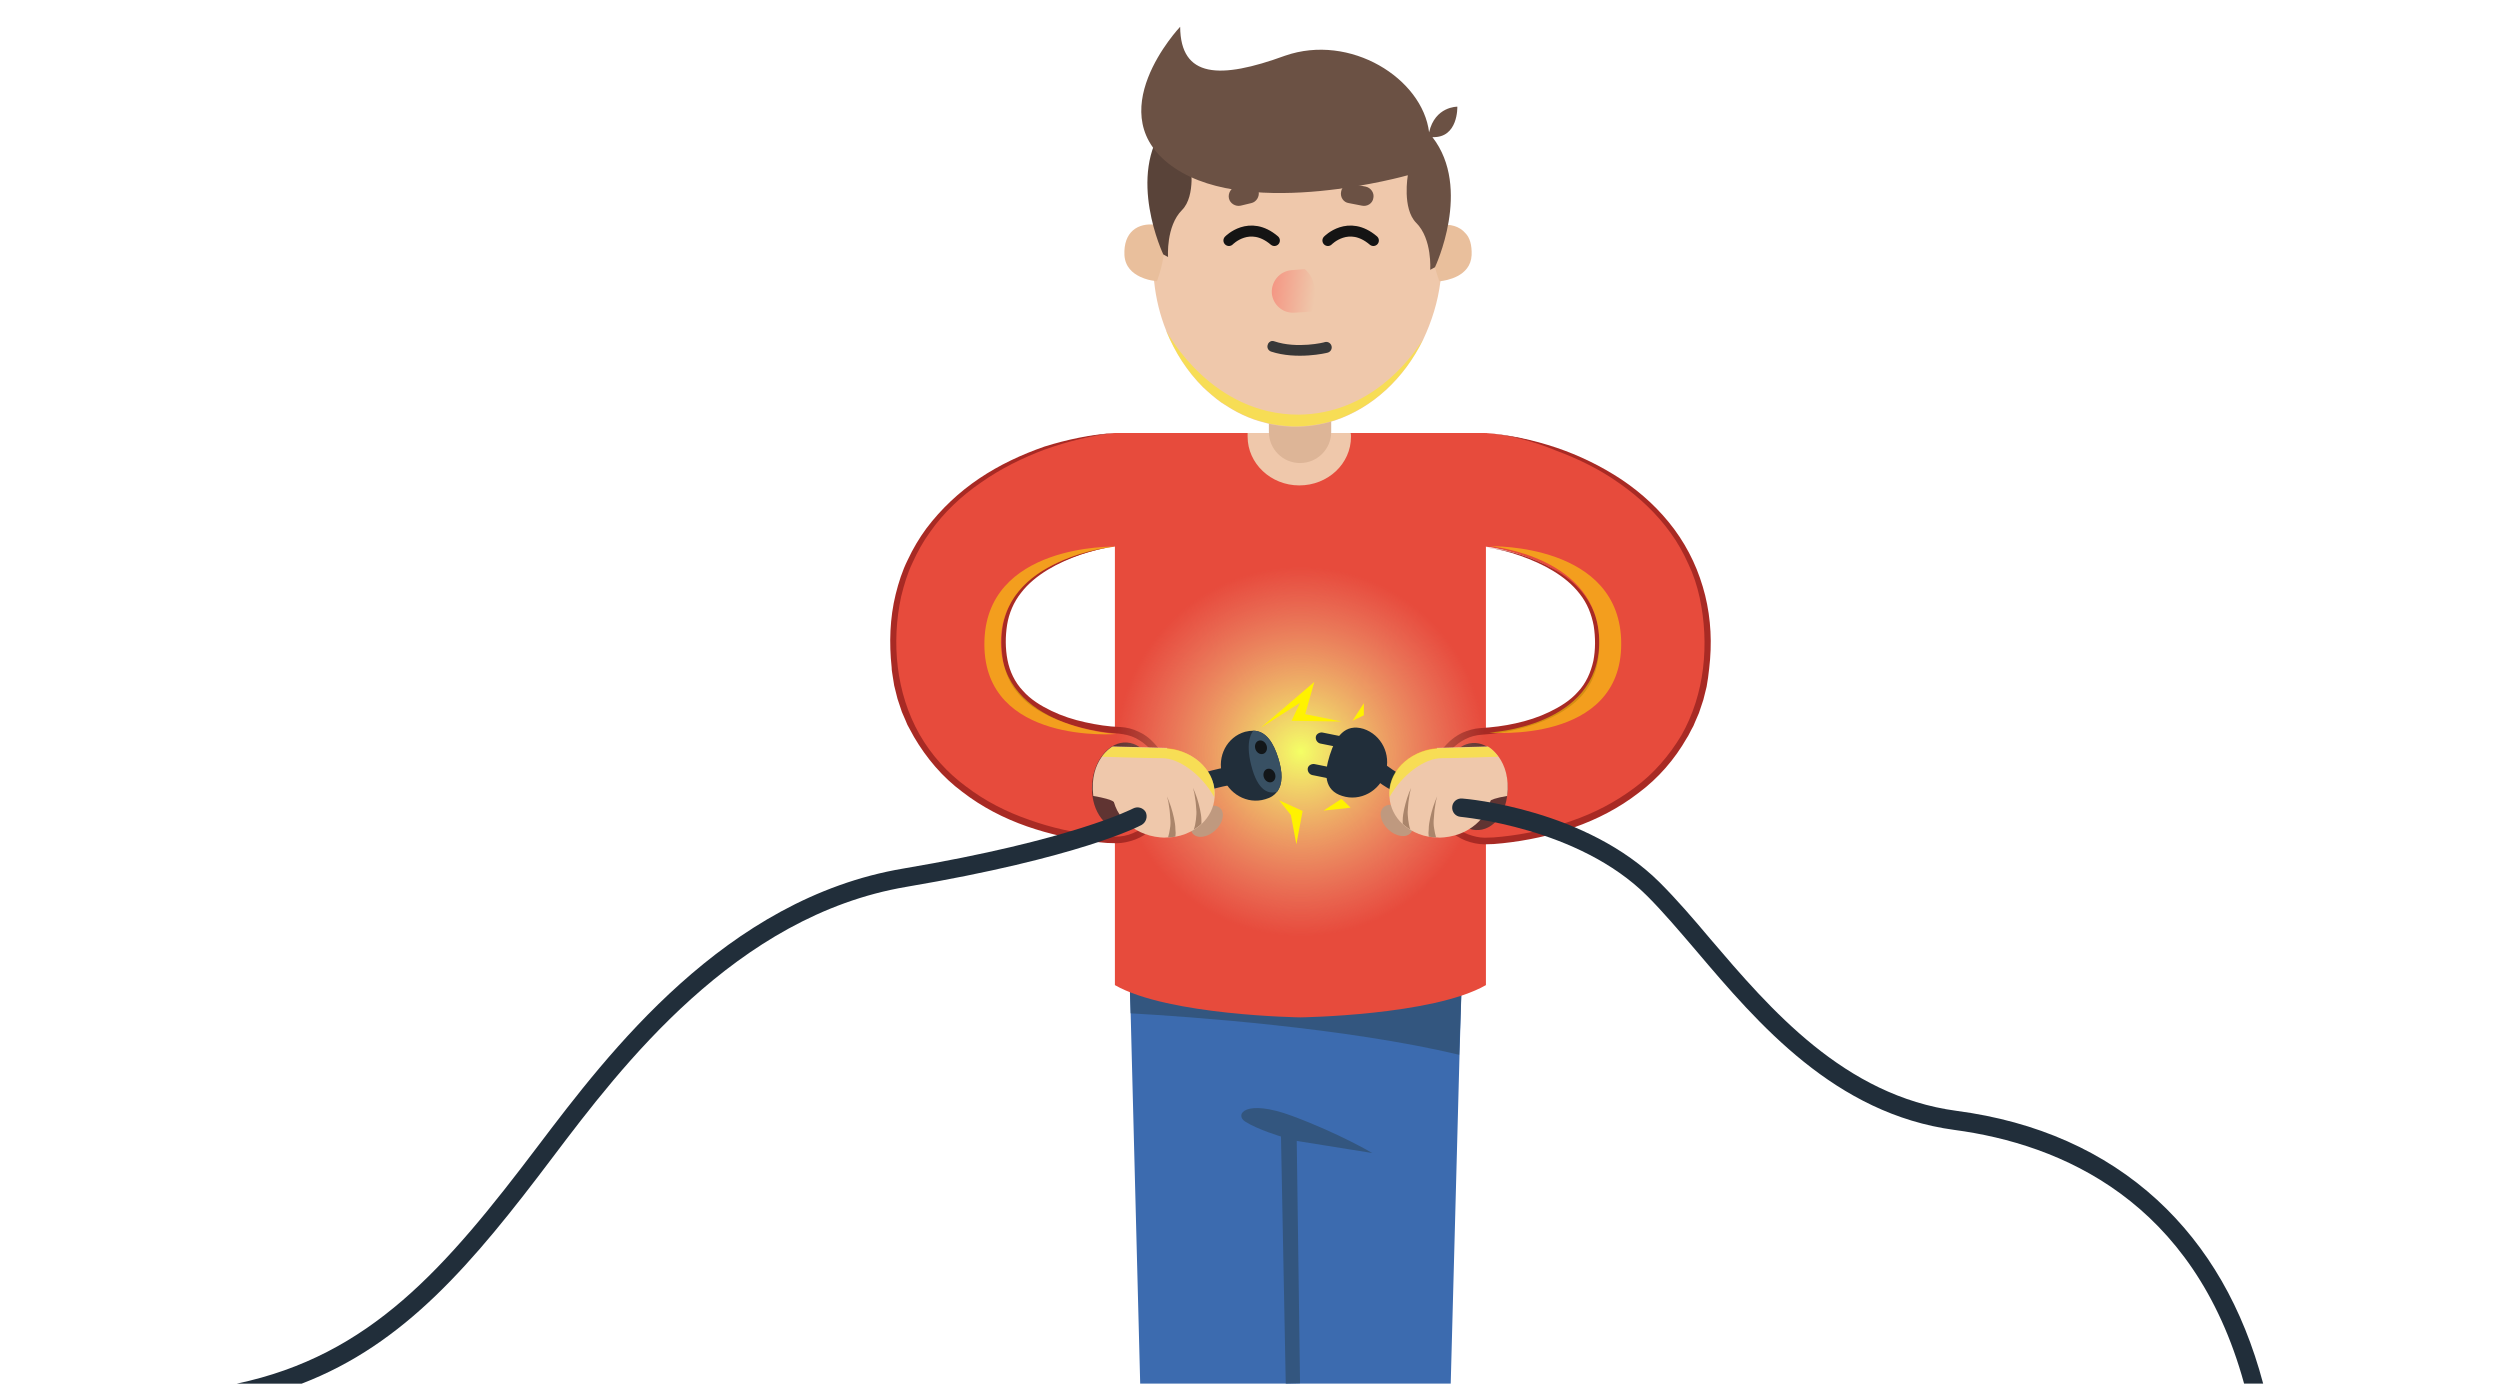 <svg enable-background="new 0 0 681.9 377.4" viewBox="0 0 681.9 377.4" xmlns="http://www.w3.org/2000/svg" xmlns:xlink="http://www.w3.org/1999/xlink"><linearGradient id="a" gradientTransform="matrix(.993 .119 .119 -.993 118.721 418.589)" gradientUnits="userSpaceOnUse" x1="186.162" x2="198.049" y1="364.853" y2="364.853"><stop offset="0" stop-color="#f49784"/><stop offset="1" stop-color="#efc8ab"/></linearGradient><radialGradient id="b" cx="354.8" cy="175" gradientTransform="matrix(1 0 0 -1 0 380)" gradientUnits="userSpaceOnUse" r="50.4"><stop offset="0" stop-color="#f4ff65"/><stop offset="1" stop-color="#efc8ab" stop-opacity="0"/></radialGradient><path d="m398.7 267.9-.6 19.8-2.4 89.7h-84.7l-2.6-100.9-.2-8.6z" fill="#3c6baf"/><path d="m350.7 377.4-1.3-67.4s-6.4-1.9-9.8-4.1c-2.9-1.9 0-6.3 12.9-1.5s21.8 10.1 21.8 10.1l-20.6-3.3.9 66.1z" fill="#33567f"/><path d="m398.7 267.9-.7 19.8c-31.1-7.4-73.6-10.4-89.6-11.3l-.3-8.6h90.6z" fill="#33567f"/><path d="m405.2 118.1h-101.1l-7.3 4.8v18.8l7.3 7.3v119.7c14.5 8.3 50.6 8.8 50.6 8.8s36.1-.5 50.6-8.8c0-14 0-15.2 0-119.7l6.7-7.3v-18.8z" fill="#e74b3c"/><path d="m405.2 118.1c20.5 1.6 60.5 16.3 60.5 57.2 0 21.5-11.3 38.3-31.7 47.4-13.7 6-26.9 6.5-28.4 6.6-.1 0-.3 0-.4 0-8.1 0-13.8-6.5-14-14.6-.2-8.3 5.3-15.2 13.6-15.4 0 0 9.2-.4 17.7-4.3 9.1-4.2 13.2-10.3 13.2-19.6 0-6-1.4-14.7-13.8-21.1-8.6-4.4-16.6-5.2-16.7-5.2" fill="#e74b3c"/><path d="m405.2 118.1c6.6.5 13 1.9 19.3 4 6.2 2.1 12.2 5 17.8 8.7 5.5 3.7 10.4 8.2 14.4 13.6 2 2.7 3.7 5.6 5.1 8.6s2.5 6.2 3.3 9.4c1.6 6.5 1.9 13.2 1.1 19.9-.1.8-.2 1.7-.3 2.5l-.4 2.5-.6 2.4-.3 1.2-.4 1.2-.8 2.4-1 2.3c-.2.4-.3.8-.5 1.2l-.6 1.1c-.4.7-.7 1.5-1.2 2.2-3.3 5.8-7.8 11-13.2 15-5.3 4.1-11.3 7.2-17.6 9.4s-12.8 3.6-19.4 4.3c-1.7.2-3.3.3-5 .3s-3.5-.4-5.1-1c-3.3-1.3-6-3.8-7.6-6.9s-2.2-6.7-1.8-10.1c.2-1.7.6-3.4 1.3-5s1.7-3.1 2.9-4.3c1.2-1.3 2.6-2.3 4.2-3.1 1.6-.7 3.3-1.2 5-1.3 3.3-.2 6.5-.6 9.6-1.3 3.2-.7 6.3-1.7 9.2-3.1s5.7-3.1 7.8-5.5c2.2-2.3 3.5-5.3 4.2-8.4.6-3.1.6-6.4.1-9.6-.6-3.2-1.8-6.2-3.8-8.7-2-2.6-4.5-4.6-7.3-6.3s-5.8-3-8.9-4.1-6.3-1.9-9.5-2.3c6.5.7 12.9 2.7 18.7 6 2.9 1.6 5.6 3.7 7.7 6.3s3.6 5.7 4.2 9 .6 6.7 0 10-2 6.5-4.3 9.1-5.1 4.4-8.1 5.9-6.2 2.5-9.4 3.3-6.6 1.3-9.8 1.5c-1.6.1-3.1.5-4.5 1.2s-2.6 1.6-3.7 2.7-1.9 2.4-2.5 3.8-1 2.9-1.2 4.5c-.4 3.1.2 6.3 1.6 9 1.4 2.8 3.8 5 6.6 6 1.4.5 2.9.9 4.5.9 1.5 0 3.2-.1 4.8-.3 6.5-.7 12.8-2.1 18.9-4.3 6.1-2.1 11.9-5.1 17.1-9 5.2-3.8 9.5-8.8 12.8-14.3 6.4-11.2 7.7-25 5-37.6-.7-3.2-1.7-6.3-3.1-9.2-1.3-2.9-2.9-5.8-4.8-8.4-3.8-5.3-8.6-9.8-13.9-13.5-5.3-3.8-11.2-6.7-17.4-9-6.2-2.6-12.6-4.2-19.2-4.8z" fill="#a82a24"/><ellipse cx="402.6" cy="214.4" fill="#603432" rx="8.7" ry="11.9" transform="matrix(.997 -.076 .076 .997 -15.198 31.373)"/><path d="m304.1 118.1c-20.5 1.6-60.5 16.3-60.5 57.2 0 21.5 11.3 38.3 31.7 47.4 13.7 6 26.9 6.5 28.4 6.6h.4c8.1 0 13.8-6.5 14-14.6.2-8.3-5.3-15.2-13.6-15.4 0 0-9.2-.4-17.7-4.3-9.1-4.2-13.2-10.3-13.2-19.6 0-6 1.4-14.7 13.8-21.1 8.6-4.4 16.6-5.2 16.7-5.2" fill="#e74b3c"/><path d="m304.1 118.1c-6.5.7-12.9 2.3-19.1 4.5-6.1 2.3-12 5.2-17.4 9-5.4 3.7-10.2 8.2-13.9 13.5-1.9 2.6-3.5 5.5-4.8 8.4-1.4 2.9-2.3 6-3.1 9.2-2.7 12.6-1.4 26.3 5 37.6 3.2 5.6 7.6 10.5 12.8 14.3 5.1 3.9 11 6.9 17.1 9 6.1 2.2 12.5 3.6 18.9 4.3 1.6.2 3.3.3 4.8.3s3.1-.3 4.5-.9c2.8-1.1 5.2-3.3 6.6-6s2-6 1.6-9c-.2-1.5-.6-3.1-1.2-4.5s-1.5-2.7-2.5-3.8c-1.1-1.1-2.3-2-3.7-2.7s-2.9-1-4.5-1.2c-3.3-.2-6.6-.7-9.8-1.5s-6.4-1.9-9.4-3.3c-3-1.5-5.9-3.3-8.1-5.9-2.3-2.5-3.7-5.8-4.3-9.1-.5-3.3-.6-6.7 0-10 .7-3.3 2.1-6.5 4.2-9 2.1-2.6 4.8-4.7 7.7-6.3 5.8-3.2 12.2-5.3 18.7-6-3.3.4-6.4 1.3-9.5 2.3-3.1 1.1-6.1 2.4-8.9 4.1s-5.4 3.8-7.3 6.3c-2 2.5-3.3 5.6-3.8 8.7-.5 3.2-.5 6.5.1 9.6s2 6.1 4.2 8.4c2.1 2.4 4.9 4.1 7.8 5.5s6 2.4 9.2 3.1 6.3 1.2 9.6 1.3c1.7.1 3.4.5 5 1.3 1.6.7 3 1.8 4.2 3.1s2.2 2.7 2.9 4.3 1.1 3.3 1.3 5c.4 3.4-.2 7-1.8 10.1s-4.3 5.7-7.6 6.9c-1.6.6-3.4 1-5.1 1s-3.4-.1-5-.3c-6.6-.7-13.1-2.1-19.4-4.3s-12.3-5.3-17.6-9.4c-5.4-4-9.8-9.2-13.2-15-.4-.7-.8-1.5-1.2-2.2l-.6-1.1c-.2-.4-.3-.8-.5-1.2l-1-2.3-.8-2.4-.4-1.2-.3-1.2-.6-2.4-.4-2.5c-.1-.8-.3-1.6-.3-2.5-.7-6.6-.5-13.4 1.1-19.9.8-3.2 1.8-6.4 3.3-9.4 1.4-3 3.1-5.9 5.1-8.6 4-5.3 8.9-9.9 14.4-13.6s11.5-6.5 17.8-8.7c6.1-1.9 12.6-3.3 19.2-3.7z" fill="#a82a24"/><ellipse cx="306.7" cy="214.4" fill="#603432" rx="11.9" ry="8.7" transform="matrix(.076 -.997 .997 .076 69.489 503.887)"/><path d="m368.5 119.1c0 7.4-6.3 13.3-14.1 13.3s-14.1-6-14.1-13.3c0-.3 0-.7 0-1h28.1c.1.3.1.6.1 1z" fill="#efc8ab"/><path d="m354.6 104.7c-4.7 0-8.5 3.8-8.5 8.5v4.6c0 4.7 3.8 8.5 8.5 8.5 4.7 0 8.5-3.8 8.5-8.5v-4.6c0-4.7-3.8-8.5-8.5-8.5z" fill="#ddb597"/><path d="m393.3 71.5c-.1 1.8-.2 3.5-.4 5.2-.7 5.7-2.4 11-4.7 15.9-5.2 10.7-13.9 18.7-24.1 22.1-3.7 1.2-7.7 1.8-11.7 1.7-1.6-.1-3.1-.2-4.7-.5-1.4-.2-2.8-.6-4.2-1-2.1-.6-4.2-1.5-6.1-2.5-1.5-.8-2.9-1.7-4.3-2.6-1.8-1.3-3.4-2.7-5-4.2-4.2-4.2-7.6-9.4-10-15.3v-.1c-1.7-4.2-2.8-8.7-3.3-13.4-.1-.6-.1-1.2-.2-1.8-.2-2-.2-4-.1-6 .1-2.6.3-5.1.8-7.5 3.8-21.8 20.6-37.9 40.2-37.2 18.8.6 34 16.5 37.2 37.2.1.9.3 1.8.3 2.7.3 2.2.4 4.7.3 7.3z" fill="#efc8ab"/><path d="m401.4 69.6c-.3 5.9-7 6.9-8.5 7.1-.2 0-.3 0-.3 0s-2.8-7.1-1.8-12.5c.2-1 .5-1.9 1-2.7.3-.1.6-.1.9-.1 2.8-.4 5.4.3 7 2.2 1.2 1.2 1.8 3.2 1.7 6z" fill="#e9bf9c"/><path d="m316.3 74.5c-.4 1.3-.7 2.2-.7 2.2s-.3 0-.8-.1c-.9-.1-2.3-.4-3.8-1.1-2.1-1-4.1-2.7-4.3-5.9-.3-6.4 3.7-8.9 8.5-8.3.4 0 .7.1 1.1.2 2.3 3.7 1 9.8 0 13z" fill="#e9bf9c"/><path d="m357.8 85s2.9-7.5-1.9-11.6l-3.7.3c-3.2.3-5.5 3.1-5.3 6.3.3 3.1 2.9 5.4 6 5.3z" fill="url(#a)"/><path d="m372.5 50.9-3.6-.7c-1.4-.3-2.9.6-3.1 2.1-.3 1.4.6 2.9 2.1 3.1l3.6.7c1.4.3 2.9-.6 3.1-2.1.3-1.4-.7-2.8-2.1-3.1z" fill="#6b5144"/><path d="m340.1 50.2-2.9.7c-1.4.3-2.3 1.8-2 3.2.3 1.4 1.8 2.3 3.2 2l2.9-.7c1.4-.3 2.3-1.8 2-3.2-.3-1.5-1.7-2.4-3.2-2z" fill="#6b5144"/><path d="m346.9 93c.2 0 .5 0 .7.1 6.2 2.1 13.7.3 13.8.2.8-.2 1.6.3 1.8 1.1s-.3 1.6-1.1 1.8c-.3.1-8.4 2-15.4-.3-.8-.3-1.2-1.1-.9-1.9.1-.5.6-.9 1.1-1z" fill="#383838"/><path d="m362.2 65.6s5.6-5.8 12.4 0" fill="none" stroke="#141414" stroke-linecap="round" stroke-miterlimit="10" stroke-width="3"/><path d="m335.2 65.6s5.6-5.8 12.4 0" fill="none" stroke="#141414" stroke-linecap="round" stroke-miterlimit="10" stroke-width="3"/><path d="m324.7 44.3s1.6 9.1-2.3 13c-4.4 4.4-3.8 12.8-3.8 12.8l-1.3-.7s-10.2-21.5.7-35.5c5.8 1.1 6.7 10.4 6.7 10.4z" fill="#594339"/><path d="m321.9 7.3s-22.9 24.2-1.4 38.6c20.9 14 63.5 1.9 63.5 1.9s-1.6 9.1 2.3 13c4.4 4.4 3.8 12.8 3.8 12.8l1.3-.7s10.2-21.5-.7-35.5c7.1.3 6.8-8.3 6.8-8.3s-6.1-.1-7.7 7c-1.8-14.7-21.5-27.1-39.3-20.9-17.8 6.5-28.5 6.1-28.6-7.9z" fill="#6b5144"/><circle cx="354.8" cy="205" fill="url(#b)" r="50.4"/><g fill="#212e3a"><path d="m348.3 216c-.7.9-1.7 1.6-3.2 2-4.9 1.5-10.2-1.5-11.7-6.6s1.3-10.4 6.2-11.8c.8-.2 1.6-.3 2.3-.3 3.5.1 5.5 3.4 6.8 7.6 1.1 3.6 1.3 6.9-.4 9.1z"/><path d="m362.7 206c-1.6 5-1.5 9.6 3.4 11.1 4.9 1.6 10.2-1.3 11.8-6.3s-1.1-10.4-6-12c-5-1.5-7.6 2.1-9.2 7.2z"/><path d="m369.1 213.6c-.1 0-.2 0-.3 0l-10.9-2.2c-.8-.2-1.3-1-1.2-1.8s1-1.3 1.8-1.2l10.9 2.2c.8.2 1.3 1 1.2 1.8-.2.8-.8 1.2-1.5 1.2z"/><path d="m371.3 205c-.1 0-.2 0-.3 0l-10.9-2.2c-.8-.2-1.3-1-1.2-1.8s1-1.3 1.8-1.2l10.9 2.2c.8.2 1.3 1 1.2 1.8-.2.7-.8 1.2-1.5 1.2z"/><path d="m323.5 217.7c-1 0-1.9-.6-2.3-1.5-.5-1.3.1-2.7 1.3-3.3 7.9-3.4 14.2-3.9 14.4-4 1.4-.1 2.6.9 2.7 2.3s-.9 2.6-2.3 2.7c-.1 0-5.7.5-12.9 3.6-.3.2-.6.2-.9.2z"/><path d="m388.5 218.7c-.2 0-.3 0-.5 0-9-1.8-15-7.9-15.3-8.1-1-1-1-2.6 0-3.5 1-1 2.6-1 3.5 0 .1.1 5.3 5.2 12.7 6.7 1.4.3 2.2 1.6 2 2.9-.2 1.2-1.3 2-2.4 2z"/></g><path d="m348.3 216c-2.2.6-5.2-.1-7-7.2-1.8-7 .4-9.3.6-9.5 3.5.1 5.5 3.4 6.8 7.6 1.1 3.6 1.3 6.9-.4 9.1z" fill="#385063"/><ellipse cx="343.9" cy="203.8" fill="#121619" rx="1.6" ry="1.9" transform="matrix(.938 -.347 .347 .938 -49.35 131.994)"/><ellipse cx="346.2" cy="211.5" fill="#121619" rx="1.6" ry="1.9" transform="matrix(.938 -.347 .347 .938 -51.876 133.277)"/><ellipse cx="381.1" cy="223.9" fill="#bf997f" rx="3.4" ry="5.1" transform="matrix(.679 -.734 .734 .679 -42.117 351.477)"/><path d="m393.9 228.4c-.8.1-1.5.1-2.3 0-.7 0-1.3-.1-2-.2-1.8-.3-3.5-1-5-1.9-.8-.5-1.5-1-2.1-1.6-2-1.9-3.3-4.4-3.5-7.2-.6-6.7 5.2-12.7 12.9-13.3s14.3 4.3 14.9 11c.5 6.6-5.2 12.5-12.9 13.2z" fill="#efc8ab"/><path d="m391.9 204 13.9-.4s6.5 3.5 5.3 13.5c-6.4 1.1-4.8 2-4.8 2s-11.9-8-14.4-15.1z" fill="#efc8ab"/><path d="m384.1 223.6c.1.9.3 1.9.6 2.7-.8-.5-1.5-1-2.1-1.6 0-.3 0-.6 0-.9 0-1.1.2-2.1.4-3.1s.5-2 .8-3 .7-1.9 1.1-2.8c-.3 1-.5 2-.6 3-.2 1-.2 2-.3 3-.1.7 0 1.7.1 2.7z" fill="#aa856b"/><path d="m391.2 226.1c.1.8.3 1.6.5 2.3-.7 0-1.3-.1-2-.2-.1-.7-.1-1.3 0-2 0-1.1.2-2.1.4-3.1s.5-2 .8-3 .7-1.9 1.1-2.9c-.3 1-.5 2-.6 3-.2 1-.2 2-.3 3-.1.9-.1 1.9.1 2.9z" fill="#aa856b"/><ellipse cx="329.2" cy="223.8" fill="#bf997f" rx="5.1" ry="3.4" transform="matrix(.734 -.679 .679 .734 -64.436 283.255)"/><path d="m316.4 228.4c.8.1 1.5.1 2.3 0 .7 0 1.3-.1 2-.2 1.8-.3 3.5-1 5-1.9.8-.5 1.5-1 2.1-1.6 2-1.9 3.3-4.4 3.5-7.2.6-6.7-5.2-12.7-12.9-13.3s-14.3 4.3-14.9 11c-.5 6.6 5.2 12.5 12.9 13.2z" fill="#efc8ab"/><path d="m318.4 204-14.9-.4s-6.5 3.5-5.3 13.5c6.4 1.1 5.8 2 5.8 2s11.9-8 14.4-15.1z" fill="#efc8ab"/><path d="m326.2 223.6c-.1.9-.3 1.9-.6 2.7.8-.5 1.5-1 2.1-1.6 0-.3 0-.6 0-.9 0-1.1-.2-2.1-.4-3.1s-.5-2-.8-3-.7-1.9-1.1-2.8c.3 1 .5 2 .6 3 .2 1 .2 2 .3 3 .1.7 0 1.7-.1 2.7z" fill="#aa856b"/><path d="m319.1 226.1c-.1.8-.3 1.6-.5 2.3.7 0 1.3-.1 2-.2.1-.7.1-1.3 0-2 0-1.1-.2-2.1-.4-3.1s-.5-2-.8-3-.7-1.9-1.1-2.9c.3 1 .5 2 .6 3 .2 1 .2 2 .3 3 .1.9.1 1.9-.1 2.9z" fill="#aa856b"/><path d="m617.3 377.4h-5.2c-13.7-49.9-49.9-65.3-79-69.2-32.6-4.4-53.5-28.9-70.3-48.7-4.7-5.5-9.2-10.8-13.5-15.1-18.8-18.8-50.5-21.5-50.9-21.6-1.4-.1-2.4-1.3-2.3-2.7s1.3-2.4 2.7-2.3 33.9 2.9 54 23c4.4 4.4 9 9.7 13.7 15.3 16.3 19.1 36.5 42.8 67.2 46.9 21.9 2.9 40.3 11.1 54.7 24.3 13.8 12.7 23.4 29.4 28.9 50.1z" fill="#212e3a"/><path d="m311.4 225c-.7.4-17 8.9-64.2 16.9-46.6 7.9-77.8 49.1-96.4 73.7-22 29.2-40.4 51-68.5 61.8h-17.7c36.4-7.7 56.8-31.3 82.2-64.9 19.1-25.2 51-67.4 99.6-75.6 46.2-7.8 62.5-16.3 62.7-16.4 1.2-.6 2.7-.2 3.4 1 .6 1.3.1 2.8-1.1 3.5z" fill="#212e3a"/><path d="m343.9 198.5 10.7-6.8-2.3 4.9 13.6.2-9.9-2 2.5-8.8z" fill="#fff200"/><path d="m348.9 218.3 6.4 2.9-1.7 9.1-1.5-8z" fill="#fff200"/><path d="m365.9 217.9-4.9 3.2 7.4-.8z" fill="#fff200"/><path d="m368.9 196.6 3.1-4.8v3.3z" fill="#fff200"/><g fill="#fff200" opacity=".5"><path d="m388.2 92.5c-5.2 10.7-13.9 18.7-24.1 22.1-3.7 1.2-7.7 1.8-11.7 1.7-1.6-.1-3.1-.2-4.7-.5-1.4-.2-2.8-.6-4.2-1-2.1-.6-4.2-1.5-6.1-2.5-1.5-.8-2.9-1.7-4.3-2.6-1.8-1.3-3.4-2.7-5-4.2-4.2-4.2-7.6-9.4-10-15.3.7 1.3 12.6 22.9 36.1 22.9 19.2-.2 30.2-14.6 34-20.6z"/><path d="m304.5 200.2s-36 3-36-24.5 35.6-26.6 35.6-26.6-31.1 2.8-31.1 26.1 31.5 25 31.5 25z"/><path d="m406.2 199.8s36 3.3 36-24.2-35.6-26.6-35.6-26.6 29.6 2.8 29.6 26.1-30 24.7-30 24.7z"/><path d="m303.4 203.7s9.5.2 14.9.4 13.7 5 12.9 13.3c-3.5-6.2-9.6-10.6-14.2-10.6s-16.5-.4-16.5-.4 1.6-2 2.9-2.7z"/><path d="m405.9 203.7s-8.6.2-14 .4-13.7 5-12.9 13.3c3.5-6.2 9.6-10.6 14.2-10.6s15.5-.4 15.5-.4-1.4-2-2.8-2.7z"/></g></svg>